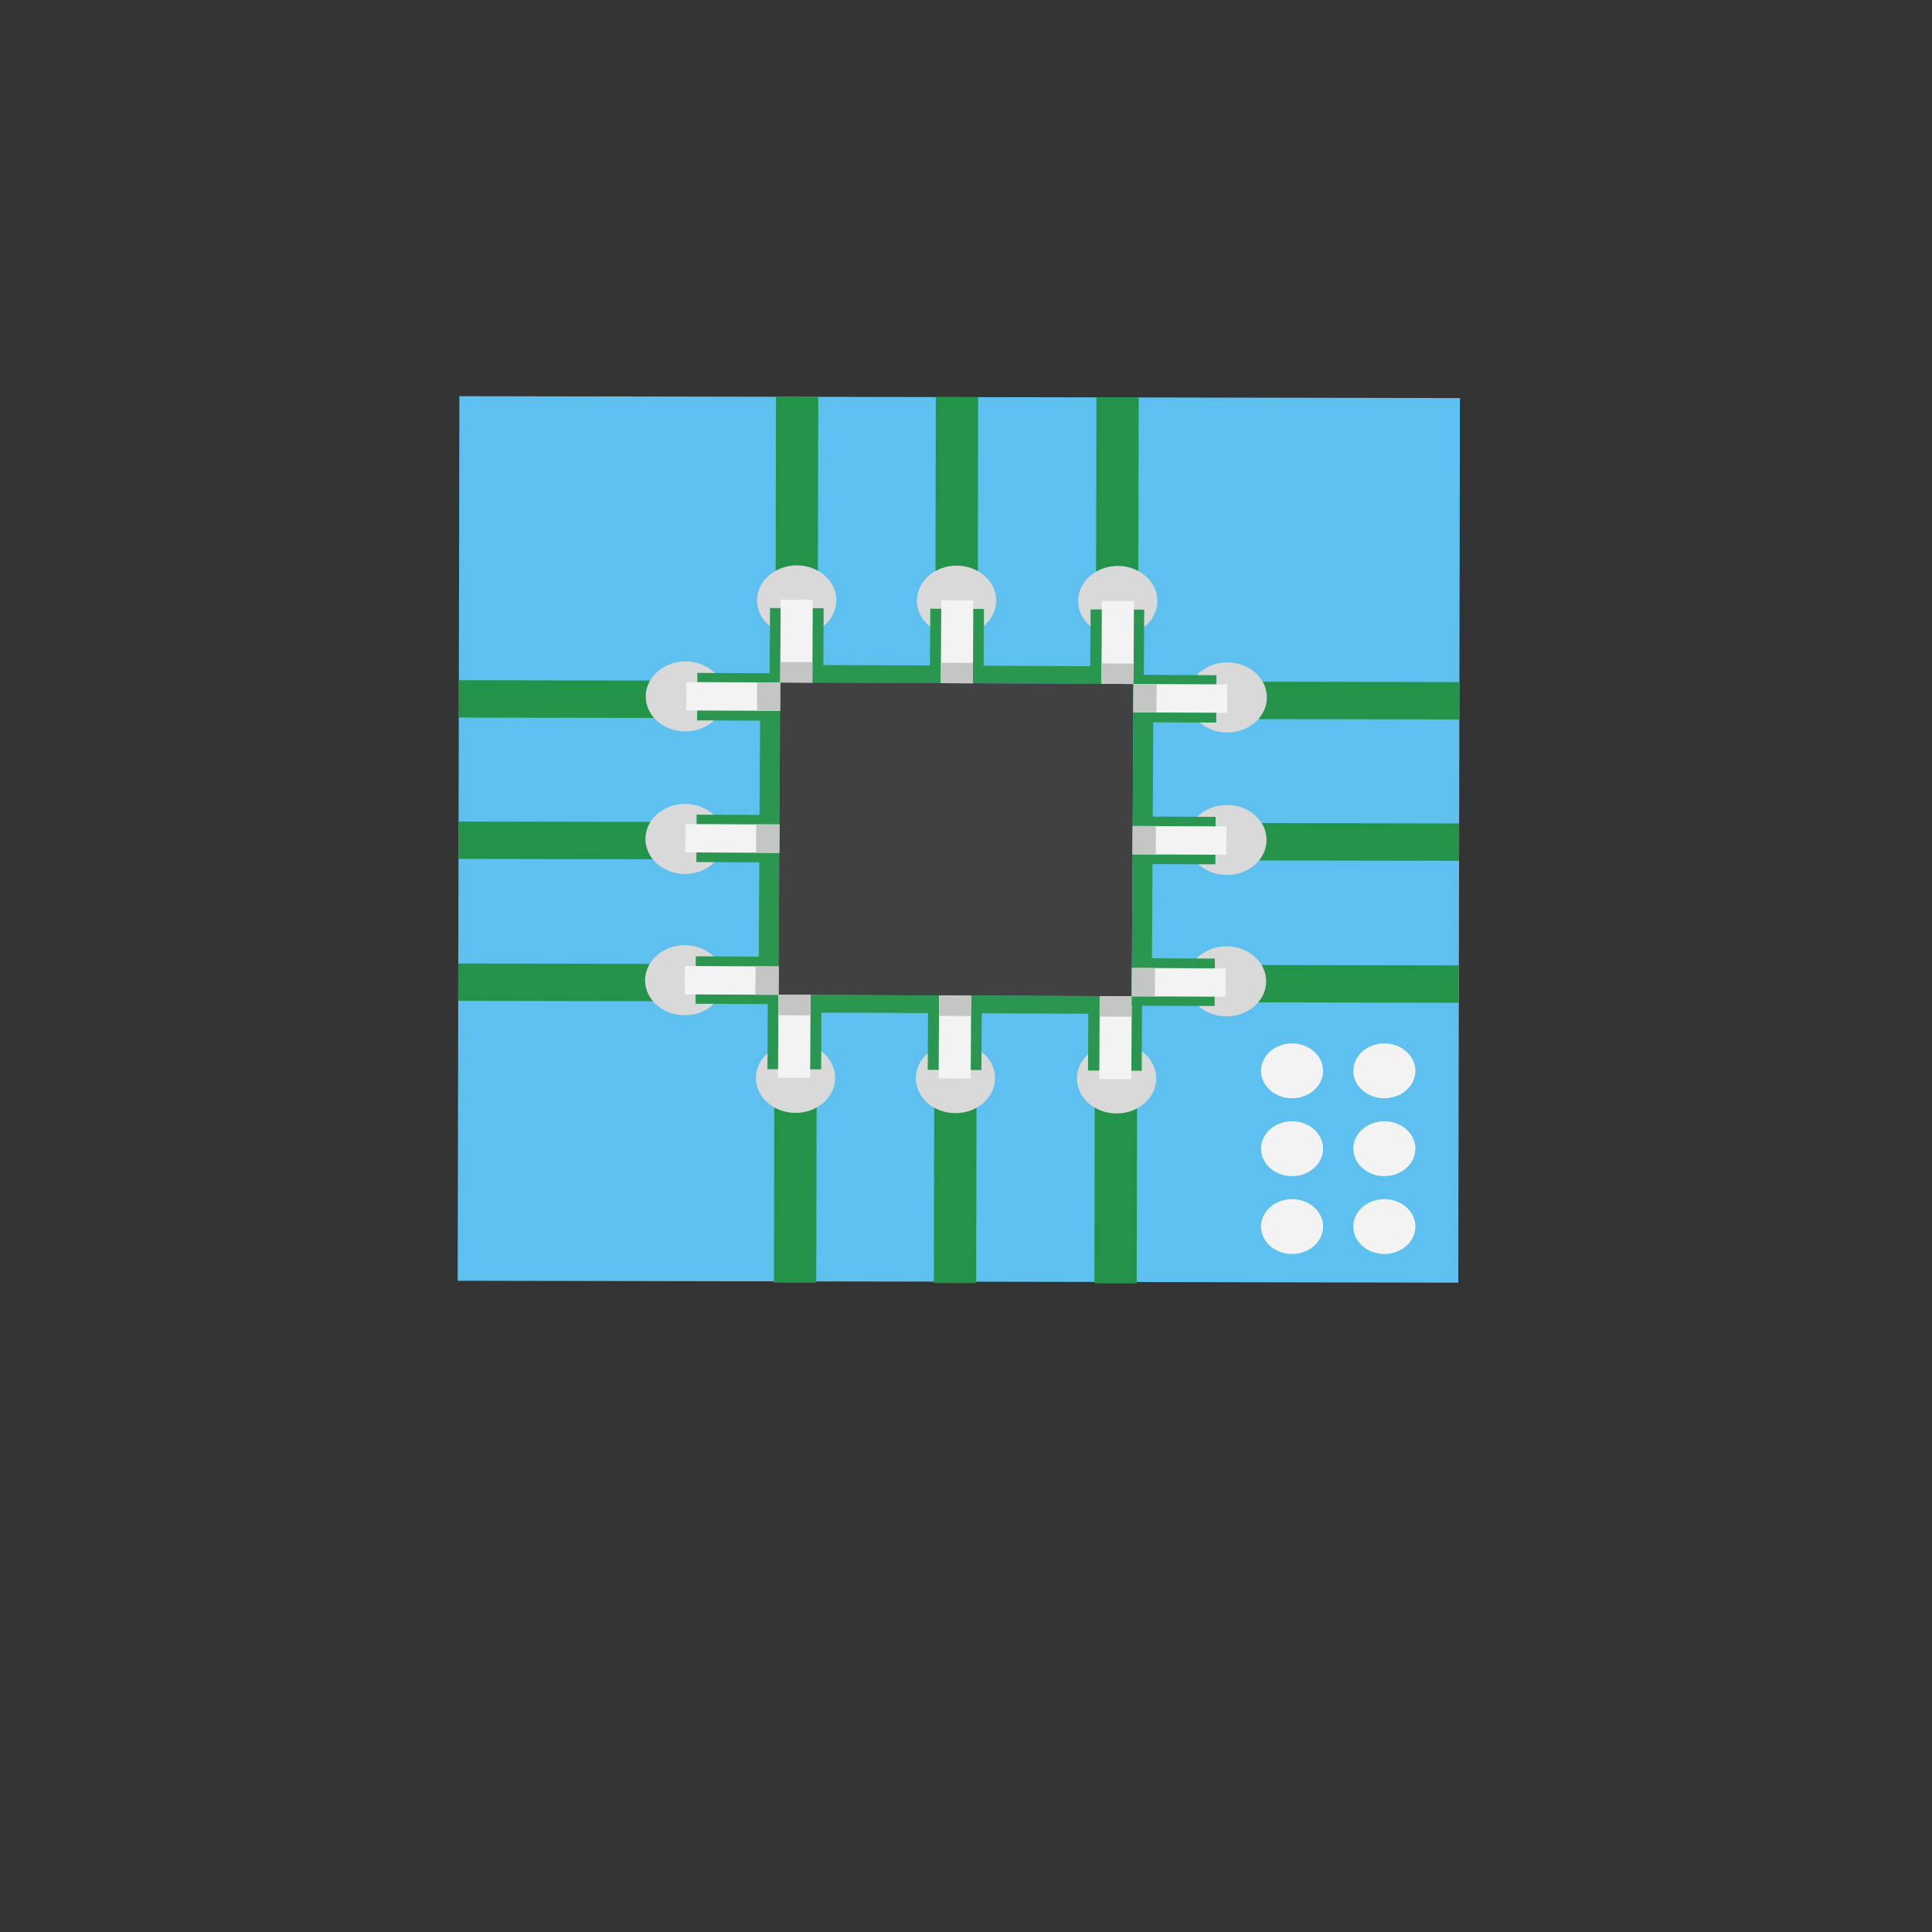 <?xml version="1.0" encoding="utf-8"?>
<!-- Generator: Adobe Illustrator 25.2.1, SVG Export Plug-In . SVG Version: 6.00 Build 0)  -->
<svg version="1.1" id="Layer_1" xmlns="http://www.w3.org/2000/svg" xmlns:xlink="http://www.w3.org/1999/xlink" x="0px" y="0px"
	 viewBox="0 0 300 300" style="enable-background:new 0 0 300 300;" xml:space="preserve">
<rect x="0" y="0" width="300" height="300" fill="#333333" stroke="none"/>
<style type="text/css">
	.st0{fill:#5EC0EE;}
	.st1{fill:#23934A;}
	.st2{fill:#D8D9D8;}
	.st3{fill:#2A964F;}
	.st4{fill:#414141;}
	.st5{fill:#F3F3F3;}
	.st6{fill:#C4C6C4;}
</style>
<g>
	<g>
		<g>
			
				<rect x="80.2" y="52.66" transform="matrix(1.899700e-03 -1 1 1.899700e-03 18.258 278.977)" class="st0" width="137.36" height="155.37"/>
		</g>
	</g>
	<g>
		<g>
			
				<rect x="204.79" y="133.95" transform="matrix(1.895154e-03 -1 1 1.895154e-03 54.522 360.17)" class="st1" width="5.8" height="37.65"/>
		</g>
	</g>
	<g>
		<g>
			
				<rect x="204.84" y="111.9" transform="matrix(1.902968e-03 -1 1 1.902968e-03 76.618 338.22)" class="st1" width="5.8" height="37.65"/>
		</g>
	</g>
	<g>
		<g>
			
				<rect x="204.89" y="89.95" transform="matrix(1.903002e-03 -1 1 1.903002e-03 98.621 316.365)" class="st1" width="5.8" height="37.65"/>
		</g>
	</g>
	<g>
		<g>
			
				<rect x="87.07" y="133.72" transform="matrix(1.895154e-03 -1 1 1.895154e-03 -62.75 242.228)" class="st1" width="5.8" height="37.65"/>
		</g>
	</g>
	<g>
		<g>
			
				<rect x="87.12" y="111.68" transform="matrix(1.910817e-03 -1 1 1.910817e-03 -40.653 220.277)" class="st1" width="5.8" height="37.65"/>
		</g>
	</g>
	<g>
		<g>
			
				<rect x="87.17" y="89.73" transform="matrix(1.895188e-03 -1 1 1.895188e-03 -18.649 198.424)" class="st1" width="5.8" height="37.65"/>
		</g>
	</g>
	<g>
		<g>
			
				<rect x="156.61" y="179.35" transform="matrix(1.886467e-03 -1 1 1.886467e-03 -9.709 355.546)" class="st1" width="33.29" height="6.57"/>
		</g>
	</g>
	<g>
		<g>
			
				<rect x="131.67" y="179.31" transform="matrix(1.931285e-03 -1 1 1.931285e-03 -34.557 330.554)" class="st1" width="33.29" height="6.57"/>
		</g>
	</g>
	<g>
		<g>
			
				<rect x="106.85" y="179.26" transform="matrix(1.886467e-03 -1 1 1.886467e-03 -59.284 305.688)" class="st1" width="33.29" height="6.57"/>
		</g>
	</g>
	<g>
		<g>
			
				<rect x="156.87" y="75.07" transform="matrix(1.976299e-03 -1 1 1.976299e-03 94.81 251.707)" class="st1" width="33.29" height="6.56"/>
		</g>
	</g>
	<g>
		<g>
			
				<rect x="131.93" y="75.02" transform="matrix(1.886467e-03 -1 1 1.886467e-03 69.984 226.731)" class="st1" width="33.29" height="6.57"/>
		</g>
	</g>
	<g>
		<g>
			
				<rect x="107.1" y="74.98" transform="matrix(1.886467e-03 -1 1 1.886467e-03 45.251 201.856)" class="st1" width="33.28" height="6.56"/>
		</g>
	</g>
	<g>
		<g>
			<path class="st2" d="M179.72,93.33c-0.01,3-2.77,5.43-6.17,5.43c-3.4-0.01-6.15-2.45-6.14-5.45c0.01-3,2.77-5.43,6.17-5.43
				C176.98,87.89,179.73,90.33,179.72,93.33z"/>
		</g>
	</g>
	<g>
		<g>
			<path class="st2" d="M154.69,93.28c-0.01,3-2.77,5.43-6.17,5.43c-3.4-0.01-6.15-2.45-6.14-5.45c0.01-3,2.77-5.43,6.17-5.43
				C151.95,87.84,154.7,90.28,154.69,93.28z"/>
		</g>
	</g>
	<g>
		<g>
			<path class="st2" d="M129.87,93.24c-0.01,3-2.77,5.43-6.17,5.43c-3.4-0.01-6.15-2.45-6.14-5.45c0.01-3,2.77-5.43,6.17-5.43
				S129.87,90.23,129.87,93.24z"/>
		</g>
	</g>
	<g>
		<g>
			<path class="st2" d="M179.54,167.47c-0.01,3-2.77,5.43-6.17,5.43c-3.4-0.01-6.15-2.45-6.14-5.45c0.01-3,2.77-5.43,6.17-5.43
				C176.8,162.03,179.55,164.47,179.54,167.47z"/>
		</g>
	</g>
	<g>
		<g>
			<path class="st2" d="M154.51,167.42c-0.01,3-2.77,5.43-6.16,5.43c-3.4-0.01-6.15-2.45-6.14-5.45c0.01-3,2.77-5.43,6.17-5.43
				C151.77,161.98,154.52,164.42,154.51,167.42z"/>
		</g>
	</g>
	<g>
		<g>
			<path class="st2" d="M129.69,167.38c-0.01,3-2.77,5.43-6.17,5.43c-3.4-0.01-6.15-2.45-6.14-5.45c0.01-3,2.77-5.43,6.17-5.43
				C126.95,161.93,129.69,164.37,129.69,167.38z"/>
		</g>
	</g>
	<g>
		<g>
			<path class="st2" d="M190.58,102.86c3.4,0.01,6.15,2.45,6.14,5.45c-0.01,3-2.77,5.43-6.17,5.43c-3.4-0.01-6.15-2.45-6.14-5.45
				C184.42,105.29,187.18,102.86,190.58,102.86z"/>
		</g>
	</g>
	<g>
		<g>
			<path class="st2" d="M190.53,124.99c3.4,0.01,6.15,2.45,6.14,5.45c-0.01,3-2.77,5.43-6.17,5.43c-3.4-0.01-6.15-2.45-6.14-5.45
				C184.37,127.42,187.13,124.99,190.53,124.99z"/>
		</g>
	</g>
	<g>
		<g>
			<path class="st2" d="M190.47,146.94c3.4,0.01,6.15,2.45,6.14,5.45c-0.01,3-2.77,5.43-6.17,5.43c-3.4-0.01-6.15-2.45-6.14-5.45
				C184.32,149.36,187.08,146.93,190.47,146.94z"/>
		</g>
	</g>
	<g>
		<g>
			<path class="st2" d="M106.44,102.7c3.4,0.01,6.15,2.45,6.14,5.45c-0.01,3-2.77,5.43-6.17,5.43c-3.4-0.01-6.15-2.45-6.14-5.45
				C100.29,105.13,103.05,102.7,106.44,102.7z"/>
		</g>
	</g>
	<g>
		<g>
			<path class="st2" d="M106.39,124.83c3.4,0.01,6.15,2.45,6.14,5.45c-0.01,3-2.77,5.43-6.17,5.43c-3.4-0.01-6.15-2.45-6.14-5.45
				C100.23,127.26,102.99,124.83,106.39,124.83z"/>
		</g>
	</g>
	<g>
		<g>
			<path class="st2" d="M106.34,146.77c3.4,0.01,6.15,2.45,6.14,5.45c-0.01,3-2.77,5.43-6.17,5.43c-3.4-0.01-6.15-2.45-6.14-5.45
				C100.18,149.2,102.94,146.77,106.34,146.77z"/>
		</g>
	</g>
	<g>
		<g>
			<g>
				<g>
					<polygon class="st3" points="127.9,94.45 119.57,94.41 119.5,105.97 127.83,106 					"/>
				</g>
			</g>
		</g>
		<g>
			<g>
				<g>
					<polygon class="st3" points="152.79,94.56 144.46,94.52 144.39,106.07 152.72,106.11 					"/>
				</g>
			</g>
		</g>
		<g>
			<g>
				<g>
					<polygon class="st3" points="177.67,94.67 169.35,94.63 169.28,106.18 177.61,106.22 					"/>
				</g>
			</g>
		</g>
		<g>
			<g>
				<g>
					<polygon class="st3" points="108.05,148.5 108.01,155.86 120.87,155.92 120.91,148.56 					"/>
				</g>
			</g>
		</g>
		<g>
			<g>
				<g>
					<polygon class="st3" points="108.17,126.5 108.13,133.86 121,133.92 121.04,126.55 					"/>
				</g>
			</g>
		</g>
		<g>
			<g>
				<g>
					<polygon class="st3" points="108.29,104.49 108.25,111.86 121.12,111.91 121.16,104.55 					"/>
				</g>
			</g>
		</g>
		<g>
			<g>
				<g>
					<polygon class="st3" points="176.03,103.48 126.83,103.26 126.82,106 176.01,106.21 					"/>
				</g>
			</g>
		</g>
		<g>
			<g>
				<g>
					<polygon class="st3" points="118.03,111.36 117.79,154.46 120.88,154.47 121.12,111.37 					"/>
				</g>
			</g>
		</g>
		<g>
			<g>
				<g>
					<polygon class="st4" points="175.74,154.71 120.88,154.47 121.15,105.97 176.01,106.21 					"/>
				</g>
			</g>
		</g>
		<g>
			<g>
				<g>
					<g>
						<polygon class="st5" points="126.21,93.12 121.22,93.1 121.15,105.97 126.14,106 						"/>
					</g>
				</g>
			</g>
			<g>
				<g>
					<g>
						<polygon class="st5" points="151.14,93.23 146.16,93.21 146.09,106.08 151.07,106.1 						"/>
					</g>
				</g>
			</g>
			<g>
				<g>
					<g>
						<polygon class="st5" points="176.08,93.34 171.1,93.31 171.03,106.19 176.01,106.21 						"/>
					</g>
				</g>
			</g>
			<g>
				<g>
					<g>
						<polygon class="st6" points="126.15,102.82 121.17,102.8 121.15,105.97 126.14,106 						"/>
					</g>
				</g>
			</g>
			<g>
				<g>
					<g>
						<polygon class="st6" points="151.09,102.93 146.11,102.91 146.09,106.08 151.07,106.1 						"/>
					</g>
				</g>
			</g>
			<g>
				<g>
					<g>
						<polygon class="st6" points="176.03,103.04 171.04,103.02 171.03,106.19 176.01,106.21 						"/>
					</g>
				</g>
			</g>
		</g>
		<g>
			<g>
				<g>
					<polygon class="st3" points="127.5,166.05 119.17,166.02 119.23,154.46 127.56,154.5 					"/>
				</g>
			</g>
		</g>
		<g>
			<g>
				<g>
					<polygon class="st3" points="152.39,166.16 144.06,166.12 144.12,154.57 152.45,154.61 					"/>
				</g>
			</g>
		</g>
		<g>
			<g>
				<g>
					<polygon class="st3" points="177.28,166.27 168.95,166.23 169.01,154.68 177.34,154.72 					"/>
				</g>
			</g>
		</g>
		<g>
			<g>
				<g>
					<polygon class="st3" points="175.73,157.45 126.53,157.23 126.55,154.5 175.74,154.71 					"/>
				</g>
			</g>
		</g>
		<g>
			<g>
				<g>
					<g>
						<polygon class="st5" points="125.8,167.37 120.81,167.35 120.88,154.47 125.87,154.49 						"/>
					</g>
				</g>
			</g>
			<g>
				<g>
					<g>
						<polygon class="st5" points="150.73,167.48 145.75,167.45 145.82,154.58 150.8,154.6 						"/>
					</g>
				</g>
			</g>
			<g>
				<g>
					<g>
						<polygon class="st5" points="175.67,167.58 170.69,167.56 170.76,154.69 175.74,154.71 						"/>
					</g>
				</g>
			</g>
			<g>
				<g>
					<g>
						<polygon class="st6" points="125.85,157.67 120.86,157.65 120.88,154.47 125.87,154.49 						"/>
					</g>
				</g>
			</g>
			<g>
				<g>
					<g>
						<polygon class="st6" points="150.79,157.78 145.8,157.75 145.82,154.58 150.8,154.6 						"/>
					</g>
				</g>
			</g>
			<g>
				<g>
					<g>
						<polygon class="st6" points="175.72,157.88 170.74,157.86 170.76,154.69 175.74,154.71 						"/>
					</g>
				</g>
			</g>
		</g>
		<g>
			<g>
				<g>
					<g>
						<polygon class="st5" points="106.56,110.32 106.59,105.91 121.15,105.97 121.13,110.38 						"/>
					</g>
				</g>
			</g>
			<g>
				<g>
					<g>
						<polygon class="st5" points="106.44,132.36 106.46,127.96 121.03,128.02 121,132.43 						"/>
					</g>
				</g>
			</g>
			<g>
				<g>
					<g>
						<polygon class="st5" points="106.32,154.41 106.34,150 120.91,150.07 120.88,154.47 						"/>
					</g>
				</g>
			</g>
			<g>
				<g>
					<g>
						<polygon class="st6" points="117.54,110.37 117.56,105.96 121.15,105.97 121.13,110.38 						"/>
					</g>
				</g>
			</g>
			<g>
				<g>
					<g>
						<polygon class="st6" points="117.41,132.41 117.44,128 121.03,128.02 121,132.43 						"/>
					</g>
				</g>
			</g>
			<g>
				<g>
					<g>
						<polygon class="st6" points="117.29,154.46 117.32,150.05 120.91,150.07 120.88,154.47 						"/>
					</g>
				</g>
			</g>
		</g>
		<g>
			<g>
				<g>
					<polygon class="st3" points="188.64,148.85 188.6,156.21 175.73,156.16 175.77,148.79 					"/>
				</g>
			</g>
		</g>
		<g>
			<g>
				<g>
					<polygon class="st3" points="188.76,126.84 188.72,134.21 175.86,134.15 175.9,126.79 					"/>
				</g>
			</g>
		</g>
		<g>
			<g>
				<g>
					<polygon class="st3" points="188.89,104.84 188.85,112.2 175.98,112.15 176.02,104.79 					"/>
				</g>
			</g>
		</g>
		<g>
			<g>
				<g>
					<polygon class="st3" points="179.08,111.62 178.84,154.72 175.74,154.71 175.98,111.61 					"/>
				</g>
			</g>
		</g>
		<g>
			<g>
				<g>
					<g>
						<polygon class="st5" points="190.55,110.68 190.57,106.27 176.01,106.21 175.99,110.62 						"/>
					</g>
				</g>
			</g>
			<g>
				<g>
					<g>
						<polygon class="st5" points="190.43,132.73 190.45,128.32 175.89,128.26 175.86,132.66 						"/>
					</g>
				</g>
			</g>
			<g>
				<g>
					<g>
						<polygon class="st5" points="190.31,154.77 190.33,150.37 175.77,150.3 175.74,154.71 						"/>
					</g>
				</g>
			</g>
			<g>
				<g>
					<g>
						<polygon class="st6" points="179.58,110.63 179.6,106.23 176.01,106.21 175.99,110.62 						"/>
					</g>
				</g>
			</g>
			<g>
				<g>
					<g>
						<polygon class="st6" points="179.46,132.68 179.48,128.27 175.89,128.26 175.86,132.66 						"/>
					</g>
				</g>
			</g>
			<g>
				<g>
					<g>
						<polygon class="st6" points="179.33,154.72 179.36,150.32 175.77,150.3 175.74,154.71 						"/>
					</g>
				</g>
			</g>
		</g>
	</g>
	<g>
		<path class="st5" d="M205.45,166.28c0,2.35-2.16,4.26-4.82,4.26c-2.66,0-4.82-1.91-4.82-4.26c0-2.35,2.16-4.26,4.82-4.26
			C203.29,162.02,205.45,163.93,205.45,166.28z"/>
	</g>
	<g>
		<path class="st5" d="M219.78,166.28c0,2.35-2.16,4.26-4.82,4.26c-2.66,0-4.82-1.91-4.82-4.26c0-2.35,2.16-4.26,4.82-4.26
			C217.62,162.02,219.78,163.93,219.78,166.28z"/>
	</g>
	<g>
		<path class="st5" d="M205.45,178.37c0,2.35-2.16,4.26-4.82,4.26c-2.66,0-4.82-1.91-4.82-4.26c0-2.35,2.16-4.26,4.82-4.26
			C203.29,174.11,205.45,176.02,205.45,178.37z"/>
	</g>
	<g>
		<path class="st5" d="M219.78,178.37c0,2.35-2.16,4.26-4.82,4.26c-2.66,0-4.82-1.91-4.82-4.26c0-2.35,2.16-4.26,4.82-4.26
			C217.62,174.11,219.78,176.02,219.78,178.37z"/>
	</g>
	<g>
		<path class="st5" d="M205.45,190.46c0,2.35-2.16,4.26-4.82,4.26c-2.66,0-4.82-1.91-4.82-4.26c0-2.35,2.16-4.26,4.82-4.26
			C203.29,186.2,205.45,188.11,205.45,190.46z"/>
	</g>
	<g>
		<path class="st5" d="M219.78,190.46c0,2.35-2.16,4.26-4.82,4.26c-2.66,0-4.82-1.91-4.82-4.26c0-2.35,2.16-4.26,4.82-4.26
			C217.62,186.2,219.78,188.11,219.78,190.46z"/>
	</g>
</g>
</svg>

